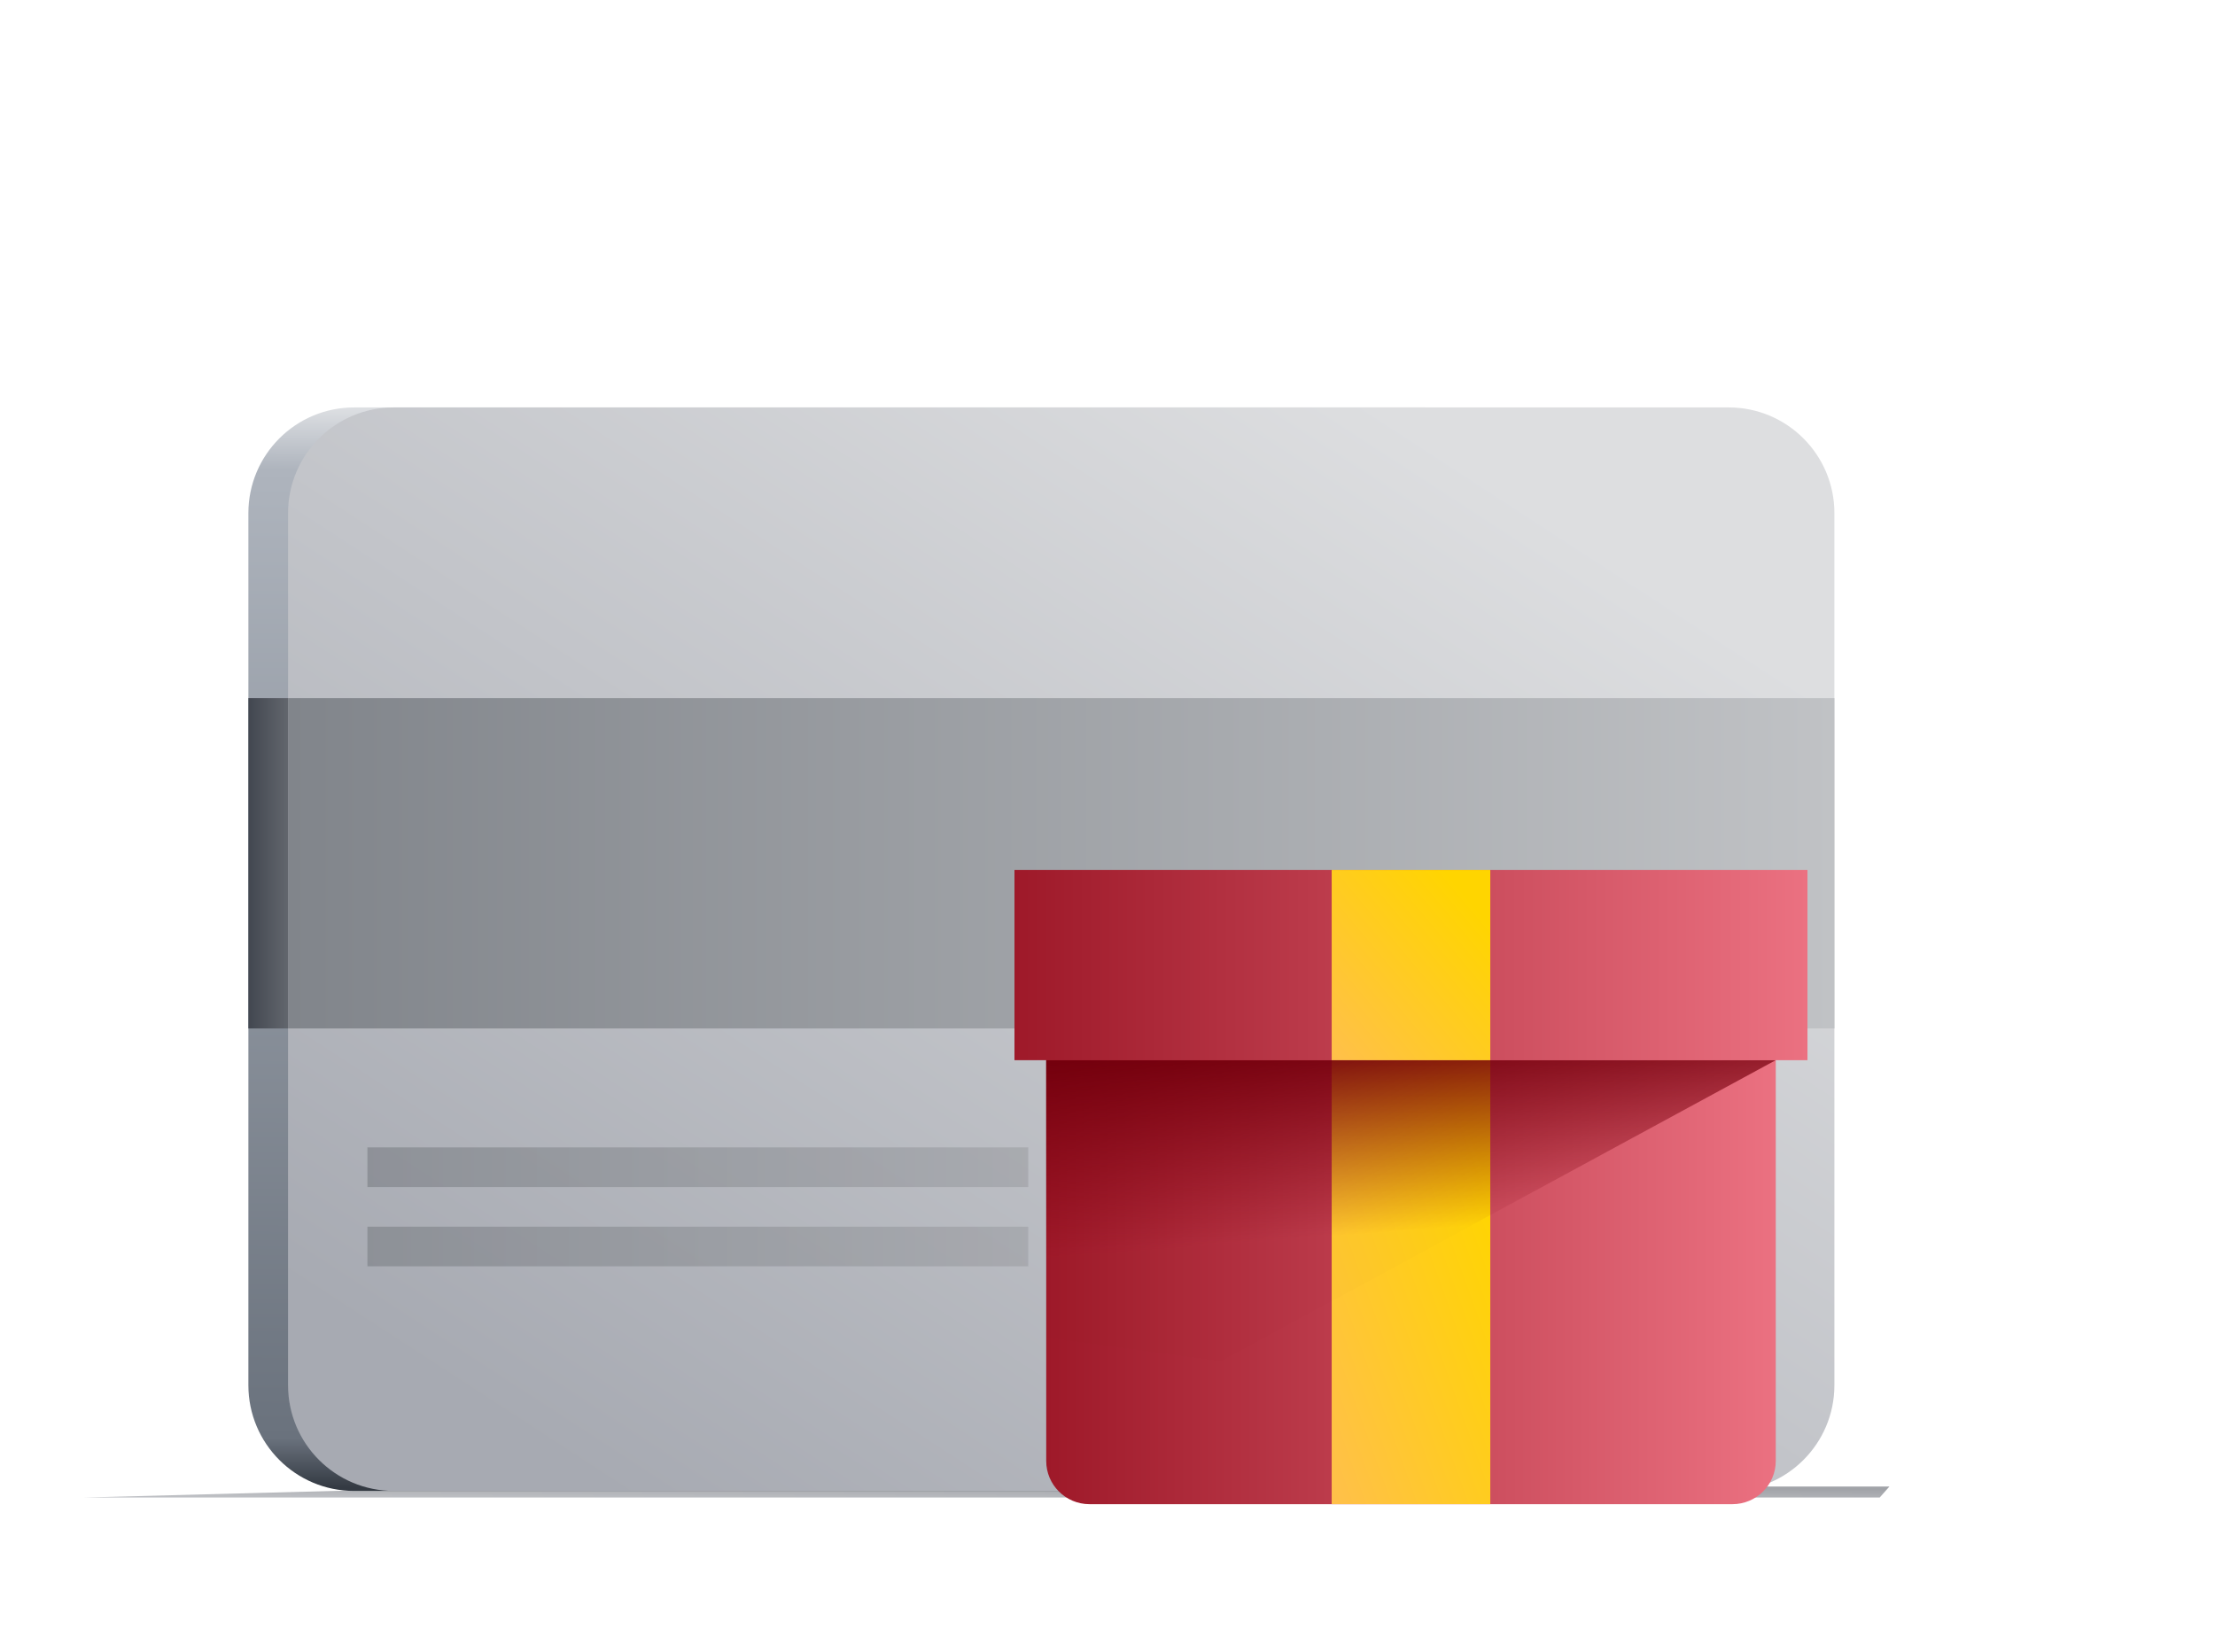 <svg width="181" height="135" viewBox="0 0 181 135" fill="none" xmlns="http://www.w3.org/2000/svg">
<g id="gift-card 1">
<g id="Group" filter="url(#filter0_f_3022_4530)">
<path id="Vector" fill-rule="evenodd" clip-rule="evenodd" d="M154.397 121.5L153.602 122.4H41.004H6.797L41.004 121.5H154.397Z" fill="url(#paint0_linear_3022_4530)"/>
</g>
<path id="Vector_2" fill-rule="evenodd" clip-rule="evenodd" d="M20.297 41.941C20.297 37.169 24.165 33.301 28.937 33.301H116.417C121.189 33.301 125.057 37.169 125.057 41.941V113.221C125.057 117.993 121.189 121.861 116.417 121.861H28.937C24.165 121.861 20.297 117.993 20.297 113.221V41.941Z" fill="url(#paint1_linear_3022_4530)"/>
<path id="Vector_3" fill-rule="evenodd" clip-rule="evenodd" d="M23.539 41.941C23.539 37.169 27.407 33.301 32.179 33.301H141.259C146.031 33.301 149.899 37.169 149.899 41.941V113.221C149.899 117.993 146.031 121.861 141.259 121.861H32.179C27.407 121.861 23.539 117.993 23.539 113.221V41.941Z" fill="url(#paint2_linear_3022_4530)"/>
<path id="Vector_4" opacity="0.7" d="M84.023 100.262H30.023V103.502H84.023V100.262Z" fill="url(#paint3_linear_3022_4530)"/>
<path id="Vector_5" opacity="0.7" d="M84.023 93.781H30.023V97.021H84.023V93.781Z" fill="url(#paint4_linear_3022_4530)"/>
<path id="Vector_6" fill-rule="evenodd" clip-rule="evenodd" d="M23.539 57.059H149.899V84.059H23.539V57.059Z" fill="url(#paint5_linear_3022_4530)"/>
<path id="Vector_7" fill-rule="evenodd" clip-rule="evenodd" d="M23.537 57.059H20.297V84.059H23.537V57.059Z" fill="url(#paint6_linear_3022_4530)"/>
<g id="Group_2" filter="url(#filter1_d_3022_4530)">
<path id="Vector_8" fill-rule="evenodd" clip-rule="evenodd" d="M98.492 84.062H158.108V119.405C158.108 121.359 156.524 122.943 154.57 122.943H102.03C100.076 122.943 98.492 121.359 98.492 119.405V84.062Z" fill="url(#paint7_linear_3022_4530)"/>
<path id="Vector_9" fill-rule="evenodd" clip-rule="evenodd" d="M121.82 86.652H134.78V122.94H121.82V86.652Z" fill="url(#paint8_linear_3022_4530)"/>
<path id="Vector_10" fill-rule="evenodd" clip-rule="evenodd" d="M112.748 86.652H158.108L112.748 111.276L98.492 109.332V86.652H112.748Z" fill="url(#paint9_linear_3022_4530)"/>
<path id="Vector_11" fill-rule="evenodd" clip-rule="evenodd" d="M95.898 71.102H160.698V86.654H95.898V71.102Z" fill="url(#paint10_linear_3022_4530)"/>
<path id="Vector_12" fill-rule="evenodd" clip-rule="evenodd" d="M121.82 71.102H134.78V86.654H121.82V71.102Z" fill="url(#paint11_linear_3022_4530)"/>
</g>
</g>
<defs>
<filter id="filter0_f_3022_4530" x="4.079" y="118.782" width="153.038" height="6.335" filterUnits="userSpaceOnUse" color-interpolation-filters="sRGB">
<feFlood flood-opacity="0" result="BackgroundImageFix"/>
<feBlend mode="normal" in="SourceGraphic" in2="BackgroundImageFix" result="shape"/>
<feGaussianBlur stdDeviation="1.359" result="effect1_foregroundBlur_3022_4530"/>
</filter>
<filter id="filter1_d_3022_4530" x="72.898" y="61.102" width="87.797" height="71.84" filterUnits="userSpaceOnUse" color-interpolation-filters="sRGB">
<feFlood flood-opacity="0" result="BackgroundImageFix"/>
<feColorMatrix in="SourceAlpha" type="matrix" values="0 0 0 0 0 0 0 0 0 0 0 0 0 0 0 0 0 0 127 0" result="hardAlpha"/>
<feOffset dx="-13"/>
<feGaussianBlur stdDeviation="5"/>
<feColorMatrix type="matrix" values="0 0 0 0 0 0 0 0 0 0 0 0 0 0 0 0 0 0 0.2 0"/>
<feBlend mode="normal" in2="BackgroundImageFix" result="effect1_dropShadow_3022_4530"/>
<feBlend mode="normal" in="SourceGraphic" in2="effect1_dropShadow_3022_4530" result="shape"/>
</filter>
<linearGradient id="paint0_linear_3022_4530" x1="69.465" y1="121.239" x2="69.456" y2="122.779" gradientUnits="userSpaceOnUse">
<stop stop-color="#A1A3A8"/>
<stop offset="1" stop-color="#C1C3C7"/>
</linearGradient>
<linearGradient id="paint1_linear_3022_4530" x1="21.079" y1="32.97" x2="20.52" y2="121.532" gradientUnits="userSpaceOnUse">
<stop stop-color="#E0E2E5"/>
<stop offset="0.061" stop-color="#AEB4BD"/>
<stop offset="0.955" stop-color="#6A727D"/>
<stop offset="1" stop-color="#343A43"/>
</linearGradient>
<linearGradient id="paint2_linear_3022_4530" x1="81.982" y1="13.156" x2="22.677" y2="104.271" gradientUnits="userSpaceOnUse">
<stop stop-color="#DDDEE0"/>
<stop offset="1" stop-color="#A7AAB2"/>
</linearGradient>
<linearGradient id="paint3_linear_3022_4530" x1="30.023" y1="104.222" x2="84.023" y2="104.222" gradientUnits="userSpaceOnUse">
<stop stop-color="#81858B"/>
<stop offset="1" stop-color="#A1A3A8"/>
</linearGradient>
<linearGradient id="paint4_linear_3022_4530" x1="30.023" y1="97.741" x2="84.023" y2="97.741" gradientUnits="userSpaceOnUse">
<stop stop-color="#81858B"/>
<stop offset="1" stop-color="#A1A3A8"/>
</linearGradient>
<linearGradient id="paint5_linear_3022_4530" x1="23.539" y1="90.057" x2="149.899" y2="90.057" gradientUnits="userSpaceOnUse">
<stop stop-color="#81858B"/>
<stop offset="1" stop-color="#C0C2C5"/>
</linearGradient>
<linearGradient id="paint6_linear_3022_4530" x1="23.537" y1="90.057" x2="20.297" y2="90.057" gradientUnits="userSpaceOnUse">
<stop stop-color="#62666D"/>
<stop offset="1" stop-color="#424750"/>
</linearGradient>
<linearGradient id="paint7_linear_3022_4530" x1="98.492" y1="122.943" x2="158.108" y2="122.943" gradientUnits="userSpaceOnUse">
<stop stop-color="#9E1929"/>
<stop offset="1" stop-color="#EB7181"/>
</linearGradient>
<linearGradient id="paint8_linear_3022_4530" x1="127.538" y1="138.219" x2="147.022" y2="131.202" gradientUnits="userSpaceOnUse">
<stop stop-color="#FFC04A"/>
<stop offset="1" stop-color="#FFD500"/>
</linearGradient>
<linearGradient id="paint9_linear_3022_4530" x1="99.543" y1="86.774" x2="100.729" y2="102.658" gradientUnits="userSpaceOnUse">
<stop stop-color="#74000D"/>
<stop offset="1" stop-color="#7F000F" stop-opacity="0.01"/>
</linearGradient>
<linearGradient id="paint10_linear_3022_4530" x1="95.898" y1="86.654" x2="160.698" y2="86.654" gradientUnits="userSpaceOnUse">
<stop stop-color="#9E1929"/>
<stop offset="1" stop-color="#EB7181"/>
</linearGradient>
<linearGradient id="paint11_linear_3022_4530" x1="127.538" y1="93.202" x2="140.439" y2="82.361" gradientUnits="userSpaceOnUse">
<stop stop-color="#FFC04A"/>
<stop offset="1" stop-color="#FFD500"/>
</linearGradient>
</defs>
</svg>
